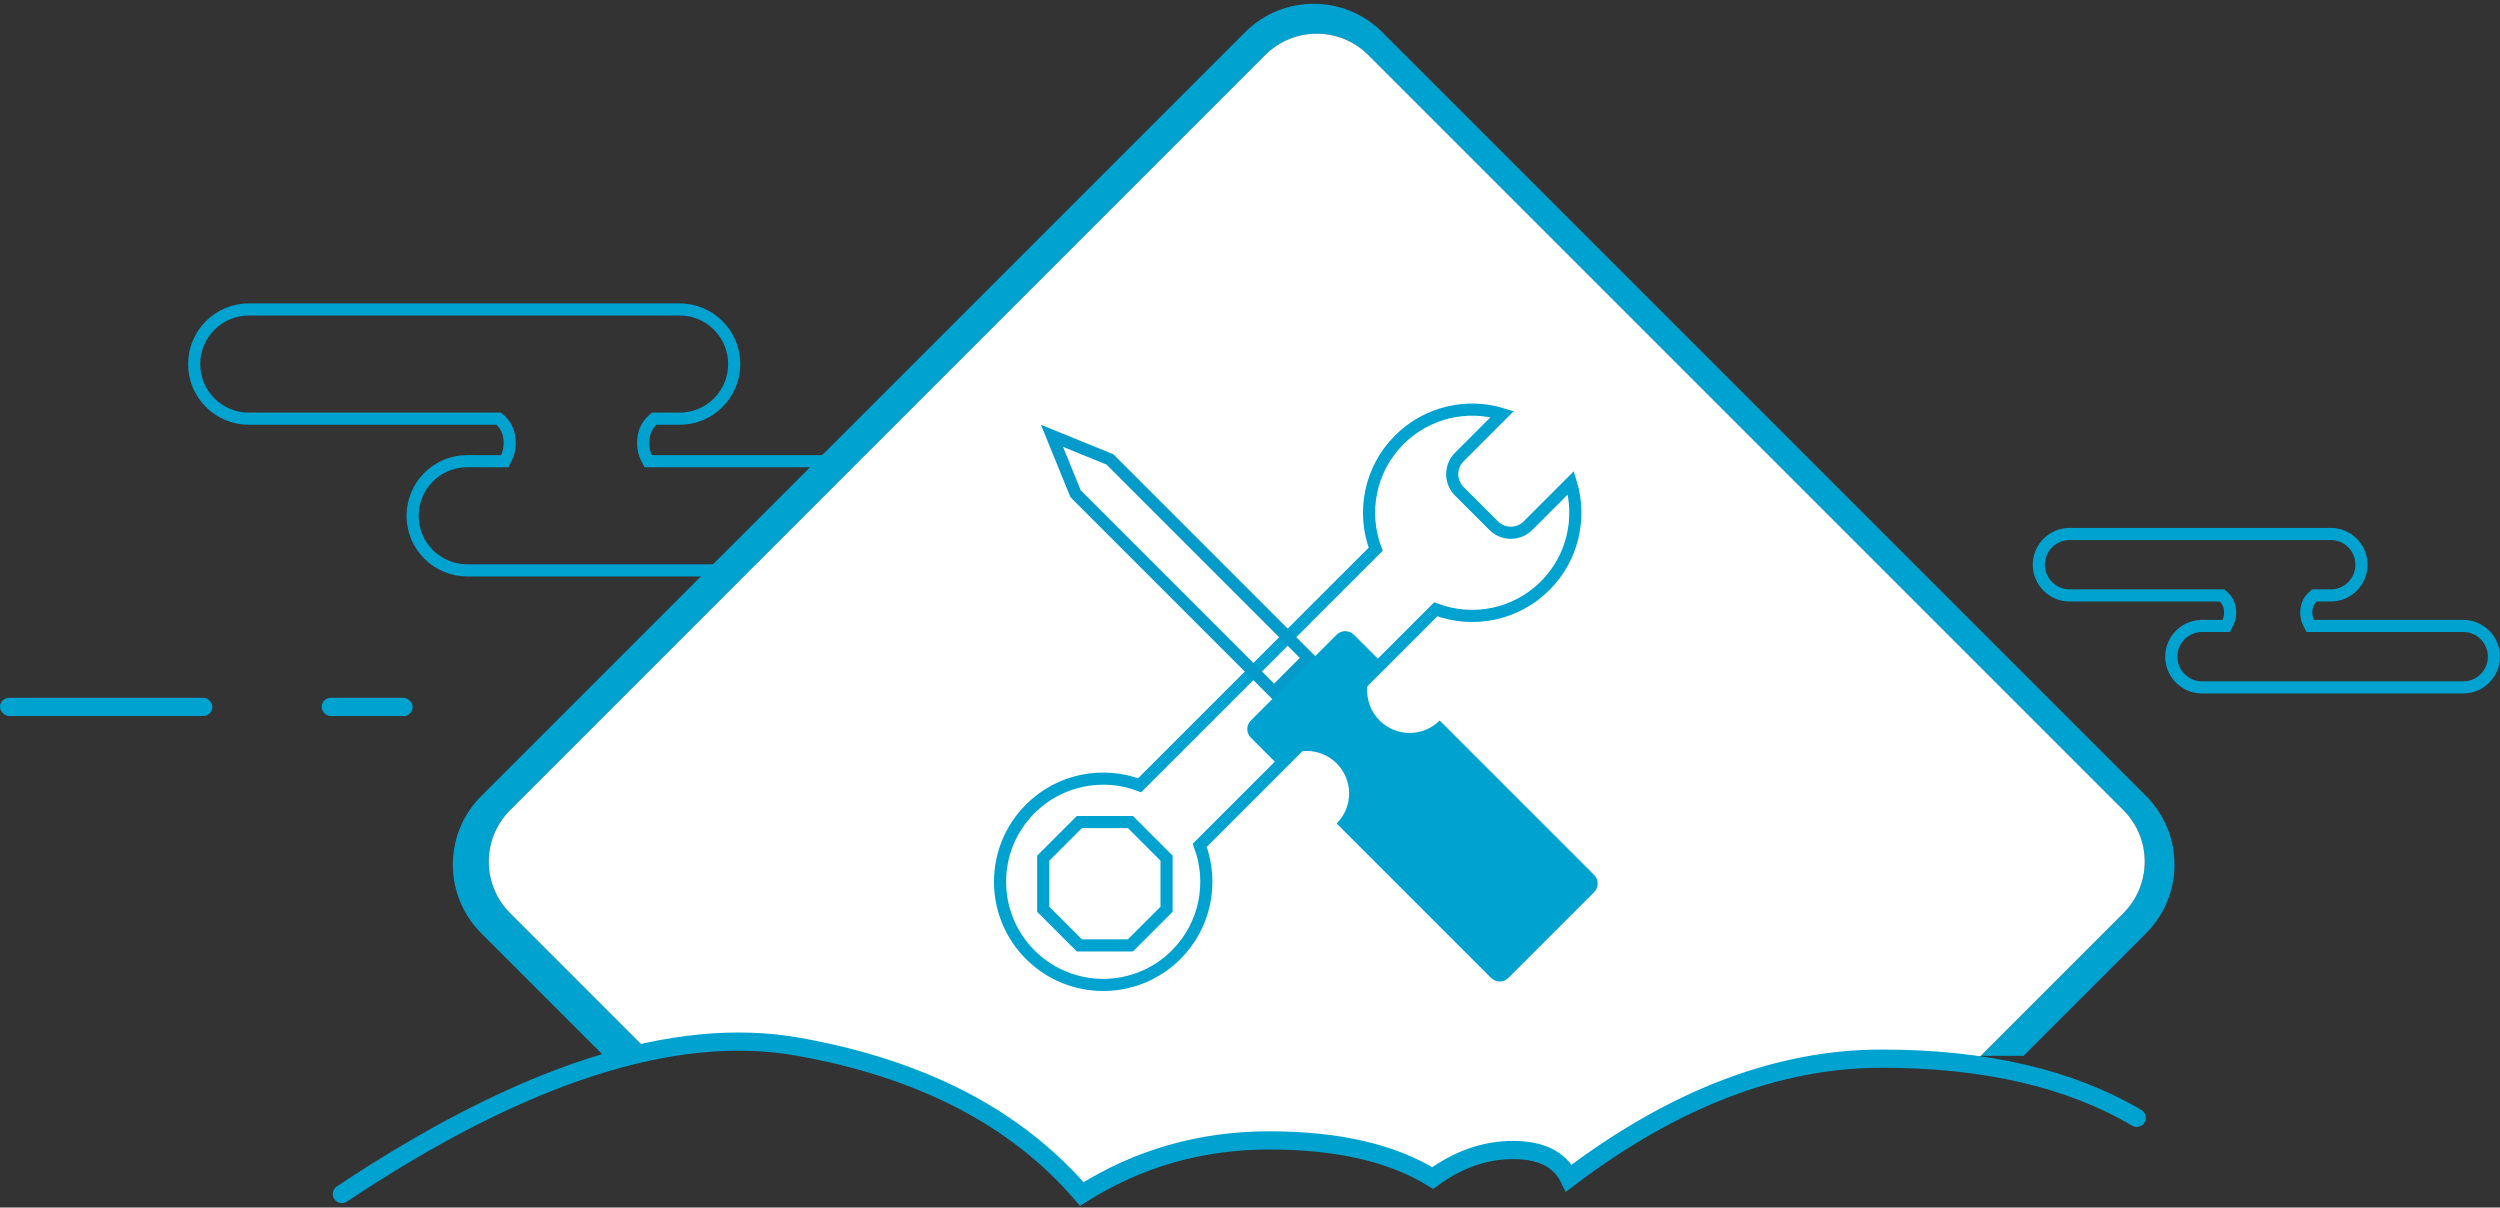 <?xml version="1.0" encoding="UTF-8"?>
<svg width="412px" height="199px" viewBox="0 0 412 199" version="1.1" xmlns="http://www.w3.org/2000/svg" xmlns:xlink="http://www.w3.org/1999/xlink">
    <rect x="0" y="0" width="412" height="199" fill="#333333" stroke="none"/>
    <!-- Generator: Sketch 60 (88103) - https://sketch.com -->
    <title>500</title>
    <desc>Created with Sketch.</desc>
    <g id="Page-1" stroke="none" stroke-width="1" fill="none" fill-rule="evenodd">
        <g id="UED规范_PC端_布局风格实践_空页面_浅色" transform="translate(-943, -900)">
            <g id="500" transform="translate(90, 430)">
                <g transform="translate(853, 470)">
                    <path d="M112,51 L41,51 C36.029,51 32,55.029 32,60 C32,64.971 36.029,69 41,69 L82.181,69 L82.467,69.26 C83.489,70.191 84,71.462 84,73 C84,73.917 83.82,74.74 83.452,75.458 L83.173,76.001 L82.562,76.001 L77,76 C72.029,76 68,80.029 68,85 C68,89.971 72.029,94 77,94 L148,94 C152.971,94 157,89.971 157,85 C157,80.029 152.971,76 148,76 L106.822,76.001 L106.543,75.458 C106.174,74.74 105.993,73.917 105.993,73 C105.993,71.461 106.505,70.19 107.53,69.259 L107.816,69 L108.202,69 L112,69 C116.971,69 121,64.971 121,60 C121,55.029 116.971,51 112,51 Z" id="合并形状" stroke="#00A2D0" stroke-width="2"></path>
                    <path d="M384.11,88 L341.063,88 C338.267,88 336,90.267 336,93.063 C336,95.859 338.267,98.126 341.063,98.126 L366.182,98.125 L366.469,98.385 C367.175,99.028 367.528,99.905 367.528,100.945 C367.528,101.56 367.405,102.12 367.152,102.614 L366.873,103.158 L366.262,103.158 L362.89,103.157 C360.094,103.157 357.827,105.424 357.827,108.22 C357.827,111.017 360.094,113.283 362.89,113.283 L405.937,113.283 C408.733,113.283 411,111.017 411,108.22 C411,105.424 408.733,103.157 405.937,103.157 L380.73,103.158 L380.451,102.615 C380.198,102.121 380.075,101.56 380.075,100.945 C380.075,99.905 380.429,99.027 381.136,98.385 L381.422,98.125 L381.809,98.125 L384.11,98.126 C386.906,98.126 389.173,95.859 389.173,93.063 C389.173,90.267 386.906,88 384.11,88 Z" id="合并形状" stroke="#00A2D0" stroke-width="2"></path>
                    <rect id="矩形" fill="#00A2D0" x="0" y="115" width="35" height="3" rx="1.5"></rect>
                    <rect id="矩形" fill="#00A2D0" x="53" y="115" width="15" height="3" rx="1.5"></rect>
                    <path d="M227.806,5.314 L353.671,131.179 C359.92,137.427 359.92,147.558 353.671,153.806 L333.476,173.999 L326.42,173.999 L349.936,150.485 C354.544,145.877 354.621,138.453 350.166,133.751 L349.936,133.515 L225.485,9.064 C220.877,4.456 213.453,4.379 208.751,8.834 L208.515,9.064 L84.064,133.515 C79.456,138.123 79.379,145.547 83.834,150.249 L84.064,150.485 L107.578,173.999 L99.507,173.999 L79.314,153.806 C73.065,147.558 73.065,137.427 79.314,131.179 L205.179,5.314 C211.427,-0.935 221.558,-0.935 227.806,5.314 Z" id="合并形状" fill="#00A2D0"></path>
                    <path d="M129,42 L305,42 C311.627,42 317,47.373 317,54 L317,87.756 L317,87.756 L293.012,115.613 L283.258,149.476 C277.241,149.844 271.474,155.036 265.958,165.054 C256.905,172.006 258.201,164.399 246.745,177.515 C239.107,186.259 232.975,196.458 228.348,208.112 C213.914,208.333 201.054,211.244 189.769,216.845 C178.483,222.447 168.587,230.832 160.078,242 L129,242 C122.373,242 117,236.627 117,230 L117,54 C117,47.373 122.373,42 129,42 Z" id="矩形" fill="#FFFFFF" transform="translate(217, 142) rotate(45) translate(-217, -142) "></path>
                    <path d="M56.345,196.773 C86.07,176.961 111.131,168.871 131.529,172.5 C151.926,176.129 167.508,184.22 178.276,196.773 C187.598,190.884 197.896,187.939 209.168,187.939 C220.44,187.939 229.42,190.006 236.109,194.138 C240.324,191.06 244.74,189.521 249.358,189.521 C253.976,189.521 257.045,191.06 258.565,194.138 C275.889,181.023 293.062,174.465 310.085,174.465 C327.108,174.465 341.122,177.715 352.129,184.215 L352.129,238.312 L56.345,238.312 L56.345,196.773 Z" id="路径-2"></path>
                    <path d="M56.345,196.773 L56.345,196.773 C86.07,176.961 111.131,168.871 131.529,172.5 C151.926,176.129 167.508,184.22 178.276,196.773 C187.598,190.884 197.896,187.939 209.168,187.939 C220.44,187.939 229.42,190.006 236.109,194.138 C240.324,191.06 244.74,189.521 249.358,189.521 C253.976,189.521 257.045,191.06 258.565,194.138 C275.889,181.023 293.062,174.465 310.085,174.465 C327.108,174.465 341.122,177.715 352.129,184.215" id="路径" stroke="#00A2D0" stroke-width="3" stroke-linecap="round"></path>
                    <g id="分组-5" transform="translate(213.561, 116.967) rotate(-45) translate(-213.561, -116.967) translate(154.061, 59.967)">
                        <path d="M103,37.594 C109.497,37.594 115.142,41.238 118.004,46.594 L108,46.594 C105.858,46.594 104.109,48.278 104.005,50.394 L104,50.594 L104,58.594 C104,60.736 105.684,62.485 107.8,62.589 L108,62.594 L118.003,62.594 C115.142,67.95 109.496,71.594 103,71.594 C96.107,71.594 90.172,67.491 87.504,61.595 L32.496,61.595 C29.828,67.491 23.893,71.594 17,71.594 C7.611,71.594 0,63.982 0,54.594 C0,45.205 7.611,37.594 17,37.594 C23.893,37.594 29.829,41.697 32.497,47.594 L87.503,47.594 C90.171,41.697 96.107,37.594 103,37.594 Z M21.182,44.854 L12.763,44.854 L6.81,50.808 L6.81,59.227 L12.763,65.18 L21.182,65.18 L27.135,59.227 L27.135,50.808 L21.182,44.854 Z" id="合并形状" stroke="#00A2D0" stroke-width="2"></path>
                        <path d="M59,6.162 L59,52.414 L67,52.414 L67,6.153 L63,-3.344 L59,6.162 Z" id="矩形" stroke="#049BCA" stroke-width="2"></path>
                        <path d="M73,53.008 C74.105,53.008 75,53.903 75,55.008 L75,61.008 L75,61.008 C71.134,61.008 68,64.142 68,68.008 C68,71.874 71.134,75.008 75,75.008 L75,111.008 C75,112.112 74.105,113.008 73,113.008 L53,113.008 C51.895,113.008 51,112.112 51,111.008 L51,75.008 L51,75.008 C54.866,75.008 58,71.874 58,68.008 C58,64.142 54.866,61.008 51,61.008 L51,55.008 C51,53.903 51.895,53.008 53,53.008 L73,53.008 Z" id="合并形状" fill="#00A2D0"></path>
                    </g>
                </g>
            </g>
        </g>
    </g>
</svg>